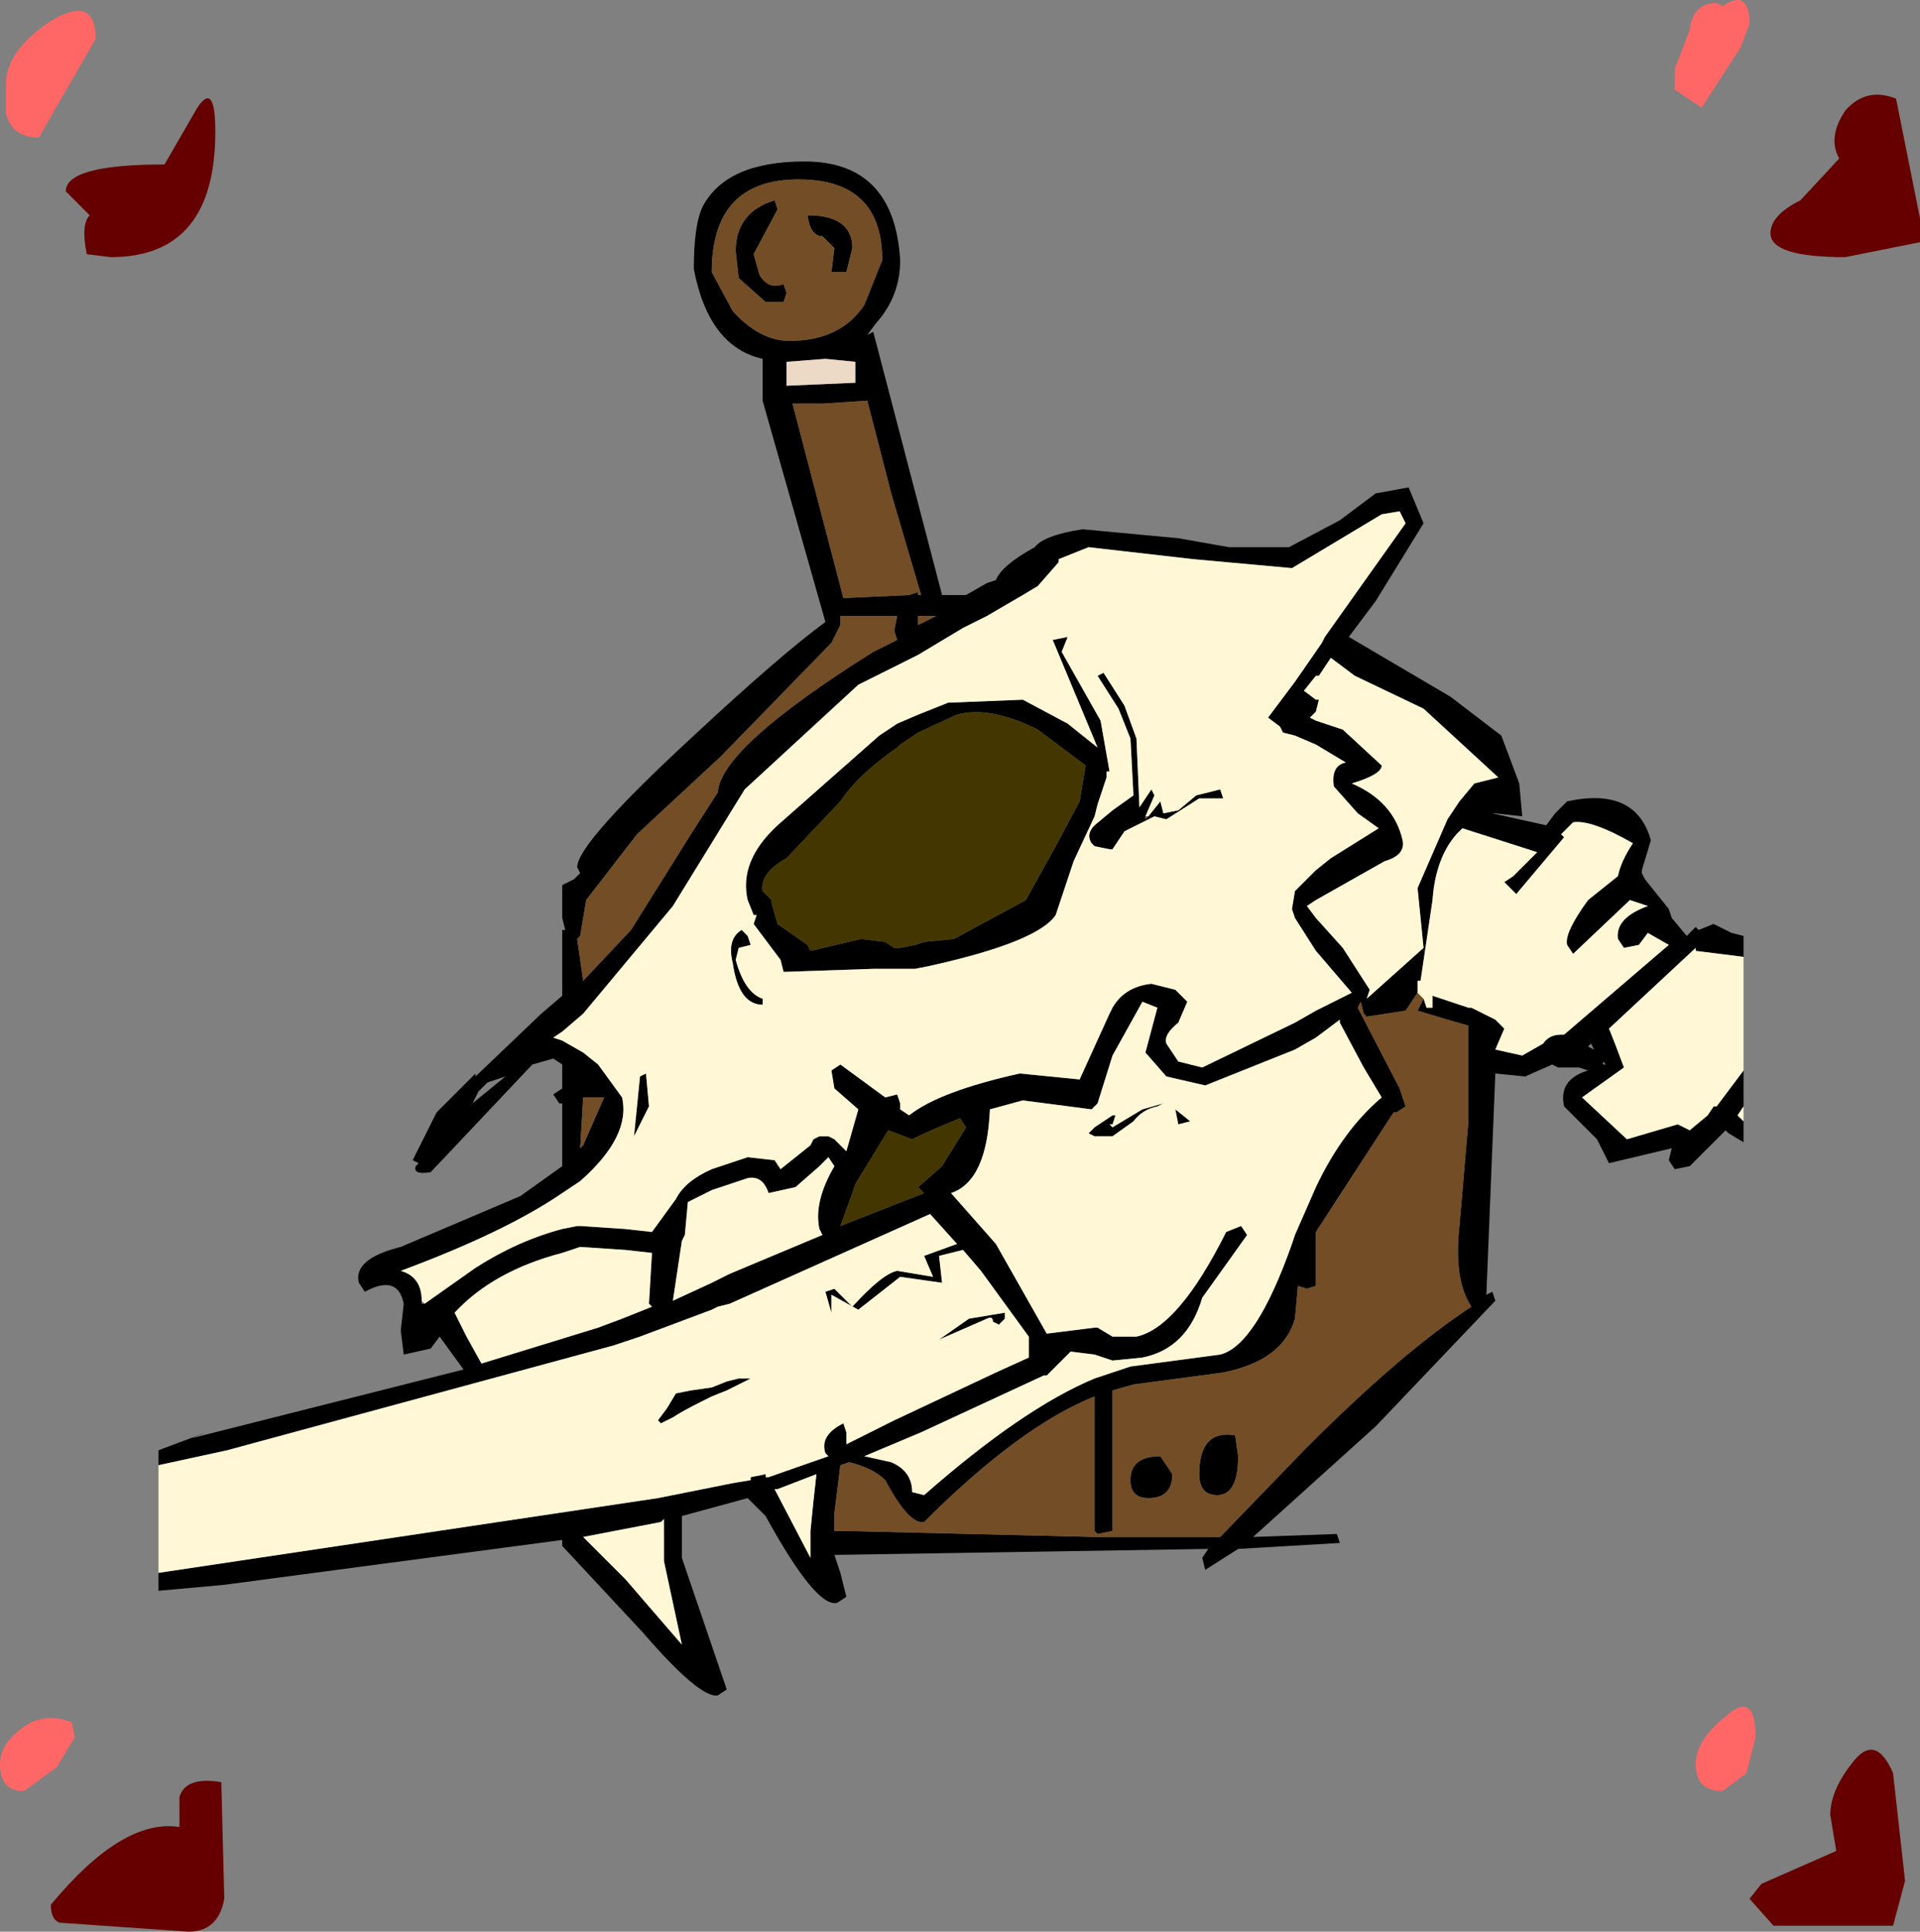 <?xml version="1.0" encoding="UTF-8" standalone="no"?>
<svg xmlns:xlink="http://www.w3.org/1999/xlink" height="32.3px" width="32.1px" xmlns="http://www.w3.org/2000/svg">
  <rect width="100%" height="100%" fill="#808080" stroke="none"/>
  <g transform="matrix(1.0, 0.0, 0.0, 1.0, -0.6, -0.3)">
    <path d="M29.85 0.7 L29.7 1.1 29.6 1.25 29.05 2.1 28.6 1.8 28.6 1.45 28.85 0.8 Q28.9 0.35 29.3 0.35 L29.4 0.4 Q29.85 0.1 29.85 0.7 M1.25 2.6 Q0.8 2.6 0.7 2.2 L0.7 1.7 Q0.7 1.15 1.45 0.65 2.2 0.2 2.2 0.95 L1.25 2.6 M1.85 29.35 L1.55 29.85 1.0 30.25 Q0.6 30.25 0.6 29.8 0.6 29.5 0.9 29.25 1.3 28.9 1.8 29.1 L1.85 29.35 M29.95 29.35 L29.8 29.95 29.4 30.25 Q28.95 30.25 28.95 29.8 28.95 29.4 29.45 29.0 29.95 28.55 29.95 29.35" fill="#ff6666" fill-rule="evenodd" stroke="none"/>
    <path d="M32.7 3.95 L32.7 4.35 31.45 4.6 Q30.2 4.6 30.2 4.2 30.2 3.9 30.7 3.65 L31.35 2.95 Q31.15 2.6 31.45 2.15 31.8 1.75 32.3 1.95 L32.7 3.95 M4.2 2.5 Q4.2 4.6 2.45 4.6 L2.05 4.55 Q1.95 4.05 2.1 3.9 L1.7 3.5 Q1.7 3.05 3.35 3.05 L3.9 2.1 Q4.2 1.65 4.2 2.5 M3.6 30.35 Q3.7 30.0 4.3 30.1 L4.35 32.05 Q4.25 32.6 3.75 32.6 L1.6 32.45 Q1.45 32.4 1.45 32.15 2.65 30.7 3.6 30.85 L3.6 30.35 M32.25 32.5 L31.25 32.5 30.25 32.5 29.85 32.05 30.05 31.8 31.3 31.25 31.2 30.65 Q31.2 30.25 31.55 29.8 31.95 29.25 32.25 29.95 L32.45 31.75 32.25 32.5" fill="#660000" fill-rule="evenodd" stroke="none"/>
    <path d="M7.7 22.1 L8.55 21.5 Q9.25 21.05 10.0 20.85 L10.25 20.8 10.3 20.8 11.05 20.85 11.5 20.9 11.9 20.35 Q12.05 20.05 12.5 19.85 L12.8 19.75 13.1 19.65 13.55 19.7 13.65 19.85 14.15 19.45 14.2 19.35 14.3 19.3 14.45 19.3 14.55 19.35 14.75 19.55 14.95 18.85 14.55 18.5 14.5 18.2 14.65 18.1 15.4 18.65 15.6 18.6 15.65 18.75 15.65 18.85 15.8 18.95 Q16.3 18.55 17.65 18.25 L18.65 18.35 19.15 17.25 19.2 17.15 Q19.4 16.8 19.85 16.75 L20.25 16.85 20.45 17.05 20.3 17.4 Q20.05 17.6 20.1 17.75 L20.3 18.05 20.7 18.15 22.25 17.4 22.6 17.2 23.2 16.9 22.6 16.2 22.25 15.65 22.2 15.5 22.25 15.2 22.6 14.85 22.85 14.65 23.65 14.15 23.3 13.9 22.9 13.45 Q22.85 13.1 23.1 13.05 L22.6 12.75 22.25 12.6 22.05 12.55 22.0 12.45 21.8 12.3 22.25 11.7 22.7 11.05 22.75 10.95 24.1 9.05 24.0 8.85 23.7 8.9 22.2 9.8 20.55 9.65 18.8 9.45 18.3 9.65 18.3 9.7 17.95 10.1 17.7 10.25 17.1 10.6 16.7 10.8 15.95 11.25 15.65 11.4 14.95 11.75 13.05 13.5 11.85 15.45 10.35 17.25 10.0 17.55 9.85 17.65 10.0 17.7 10.35 17.9 10.6 18.1 11.0 18.65 Q11.15 19.3 10.3 20.05 L10.0 20.25 Q9.05 20.9 7.3 21.55 7.65 21.65 7.65 22.05 L7.65 22.1 7.7 22.1 M3.25 24.8 L3.25 24.55 4.05 24.25 3.8 24.35 8.35 23.2 7.95 22.65 7.8 22.85 7.35 22.95 7.3 22.55 7.35 22.1 Q7.25 21.6 6.7 21.9 L6.6 21.75 Q6.5 21.35 7.3 21.15 L9.3 20.3 10.0 19.8 10.0 18.75 9.95 18.75 9.85 18.6 10.0 18.5 10.0 18.1 9.85 18.0 9.5 18.1 7.8 19.9 Q7.5 19.95 7.55 19.8 L7.6 19.75 7.5 19.7 7.9 18.9 8.55 18.25 8.55 18.3 9.65 17.25 10.0 16.95 10.0 15.85 10.05 15.85 10.0 15.65 10.0 15.45 10.0 15.1 10.2 15.0 10.25 14.95 10.3 14.9 10.25 14.8 Q10.25 14.4 12.2 12.6 13.65 11.25 14.4 10.7 L13.35 7.0 13.35 6.3 Q12.45 6.1 12.2 4.8 12.2 4.05 12.35 3.75 12.75 3.0 14.05 3.0 15.55 3.0 15.65 4.65 15.65 5.25 15.25 5.7 L15.1 5.9 15.2 5.85 16.35 10.25 16.75 10.25 17.1 10.05 17.25 10.0 Q17.35 9.75 17.9 9.45 18.05 9.25 18.7 9.15 L20.3 9.3 21.15 9.45 22.15 9.45 23.0 9.0 23.6 8.55 24.15 8.45 24.4 9.05 23.6 10.35 23.15 10.95 24.85 11.95 25.7 12.6 26.0 13.4 26.05 13.95 25.6 13.9 25.55 13.9 26.45 14.1 26.6 13.9 26.8 13.7 Q27.95 13.45 28.2 14.35 L28.05 14.85 28.05 14.9 28.1 15.0 28.5 15.5 28.55 15.65 28.8 15.95 28.95 15.8 29.0 15.85 29.25 15.75 29.55 15.9 29.75 15.95 29.75 16.3 28.95 16.2 28.95 16.15 27.5 17.5 27.6 17.75 27.75 18.15 27.05 18.65 27.8 19.35 28.65 19.1 28.85 19.2 29.15 18.95 29.25 18.8 29.3 18.8 29.75 18.2 29.75 18.8 29.65 18.95 29.75 19.05 29.75 19.4 29.5 19.25 29.45 19.2 28.85 19.8 28.6 19.85 28.5 19.7 28.55 19.5 27.5 19.75 27.3 19.35 26.75 18.8 Q26.65 18.35 27.15 18.2 L27.0 18.15 26.85 18.15 26.65 18.15 26.55 18.1 26.1 18.3 25.6 18.25 25.45 21.95 25.55 21.9 25.6 22.05 23.6 24.15 21.55 26.0 22.95 25.95 23.0 26.1 21.3 26.2 20.75 26.55 20.7 26.35 20.8 26.2 14.55 26.3 14.65 26.6 14.75 27.0 14.6 27.1 Q14.25 27.2 13.4 25.65 L13.1 25.35 12.0 25.65 12.0 26.35 12.75 28.55 12.6 28.65 Q12.3 28.7 11.35 27.6 L10.0 26.15 10.0 26.05 4.35 26.8 3.25 26.9 3.25 26.6 11.6 25.35 12.85 25.1 13.15 25.05 13.15 25.0 13.4 24.95 13.4 25.0 13.45 25.0 14.45 24.65 14.4 24.6 Q14.3 24.3 14.7 24.1 L14.75 24.25 14.75 24.45 15.55 24.05 17.25 23.25 17.8 23.0 17.8 22.65 17.0 21.55 16.7 21.2 16.3 21.3 16.35 21.75 15.65 21.65 14.95 22.2 14.5 21.95 14.5 22.25 14.4 21.9 14.55 21.85 14.85 22.15 Q15.35 21.6 15.6 21.55 L16.2 21.65 16.05 21.3 16.6 21.1 16.15 20.6 12.8 22.1 12.6 22.15 12.5 22.2 11.3 22.65 10.85 22.8 4.4 24.55 3.25 24.8 M22.6 11.6 L22.4 11.85 22.6 12.0 22.65 12.0 22.6 12.2 22.5 12.3 22.6 12.35 23.05 12.5 23.7 13.1 Q23.7 13.25 23.2 13.4 23.9 13.7 24.05 14.35 24.1 14.6 23.75 14.7 L22.6 15.35 22.45 15.45 22.6 15.65 23.05 16.15 23.5 16.85 23.45 17.0 24.4 16.15 24.3 15.15 24.8 14.0 25.0 13.7 25.25 13.4 25.65 13.3 24.4 12.15 23.25 11.6 22.85 11.3 22.65 11.6 22.6 11.6 M24.4 17.0 L24.45 17.15 24.55 17.15 24.55 16.95 25.15 17.15 25.2 17.15 25.6 17.35 25.75 17.5 25.6 17.85 26.05 17.95 26.4 17.75 Q26.5 17.6 26.7 17.6 L26.75 17.6 28.5 16.1 28.15 15.9 28.0 16.1 27.75 16.15 27.65 16.0 Q27.6 15.65 28.15 15.45 L27.85 15.35 26.9 16.25 26.8 16.1 Q26.75 15.9 27.15 15.35 L27.65 14.95 Q27.7 14.7 27.9 14.4 27.2 14.0 26.9 14.05 L26.7 14.25 26.75 14.3 25.95 15.25 25.9 15.2 25.75 15.05 25.9 14.95 26.3 14.55 25.05 14.15 24.95 14.25 Q24.6 14.65 24.55 15.35 L24.35 16.7 24.3 16.7 24.3 16.85 24.3 16.9 24.1 17.2 23.45 17.3 23.4 17.25 23.35 17.05 23.3 17.15 24.0 18.5 24.1 18.8 23.95 18.9 23.9 18.9 22.6 20.9 22.6 21.8 22.45 21.85 22.3 21.8 22.25 22.35 Q22.05 23.05 21.05 23.25 L19.55 23.45 19.2 23.55 19.2 25.9 18.95 25.95 18.9 25.9 18.9 23.65 Q17.65 24.15 16.05 25.75 15.8 25.8 15.4 25.05 15.2 24.85 14.8 24.75 L14.65 24.8 14.55 25.6 14.55 25.9 14.75 25.9 18.9 26.0 21.0 26.0 22.45 24.5 Q24.05 22.9 25.2 22.15 24.9 21.7 25.0 20.8 L25.15 19.05 25.15 17.45 24.8 17.35 24.3 17.2 24.4 17.0 M27.45 18.1 L27.4 18.05 27.4 18.1 27.45 18.1 M27.2 17.75 L27.15 17.8 27.25 17.85 27.2 17.75 M19.8 13.95 L20.0 13.7 20.05 13.9 20.3 13.85 20.6 13.6 21.0 13.5 21.05 13.65 20.65 13.65 20.1 14.0 19.9 13.95 19.4 14.2 19.2 14.5 19.15 14.5 18.9 14.45 18.85 14.4 Q18.75 14.25 18.9 14.1 L19.2 13.85 19.55 13.6 19.5 12.65 19.3 12.15 18.95 11.6 19.05 11.55 19.4 12.1 19.6 12.65 19.65 13.8 19.85 13.5 19.9 13.6 19.75 13.95 19.75 14.0 19.8 13.95 M22.25 17.85 L20.75 18.45 20.1 18.3 19.75 17.9 19.95 17.15 19.7 17.05 19.2 17.95 18.95 18.75 18.9 18.8 18.85 18.85 17.7 18.7 17.15 18.85 Q17.1 20.05 16.5 20.25 L17.25 21.1 18.1 22.6 18.9 22.5 18.95 22.5 19.2 22.65 19.6 22.65 Q20.3 22.5 21.1 20.9 L21.35 20.8 21.45 20.95 20.7 22.0 Q20.45 22.85 19.7 23.0 L19.2 23.05 19.05 23.0 18.9 22.95 18.5 22.9 18.1 23.3 18.05 23.3 16.0 24.25 15.05 24.65 15.5 24.75 Q15.85 24.9 15.85 25.25 L16.05 25.3 Q17.7 23.85 18.9 23.35 L19.2 23.25 19.5 23.15 21.0 22.95 Q21.6 22.8 22.2 21.1 L22.25 20.95 22.6 20.15 Q23.05 19.2 23.7 18.65 L23.4 18.15 23.0 17.4 23.0 17.35 22.6 17.65 22.25 17.85 M20.5 19.05 L20.3 19.1 20.25 18.85 20.5 19.05 M21.3 24.65 Q21.3 25.3 20.95 25.3 20.65 25.3 20.65 24.95 20.65 24.2 21.25 24.3 L21.3 24.65 M14.1 3.9 Q14.85 3.9 14.85 4.45 L14.75 4.85 14.5 4.85 14.55 4.45 14.35 4.25 Q14.15 4.25 14.1 3.9 M13.6 3.8 L13.2 4.55 13.3 4.9 Q13.45 5.15 13.7 5.05 L13.75 5.2 13.7 5.35 13.4 5.35 12.95 4.95 12.9 4.5 Q12.9 3.85 13.55 3.65 L13.6 3.8 M13.8 6.0 Q14.65 6.0 15.05 5.4 L15.35 4.65 Q15.35 3.3 13.95 3.3 12.5 3.3 12.5 4.85 L12.85 5.5 Q13.3 6.0 13.8 6.0 M14.35 7.05 L13.85 7.05 14.7 10.3 15.8 10.25 15.95 10.2 15.95 10.25 16.0 10.25 15.5 8.55 15.1 7.0 14.35 7.05 M14.4 6.3 L13.75 6.35 13.75 6.75 14.9 6.7 14.9 6.35 14.4 6.3 M14.65 10.75 L14.5 11.05 12.65 12.95 11.25 14.25 10.4 15.35 10.3 15.95 10.25 16.0 10.35 16.7 11.15 15.85 12.15 14.25 12.6 13.55 Q12.65 12.8 15.2 11.2 L15.6 11.0 15.55 10.85 15.6 10.6 14.65 10.6 14.65 10.75 M15.95 10.75 L16.25 10.6 15.95 10.6 15.95 10.75 M16.45 12.05 L17.7 12.0 18.45 12.4 18.95 12.8 18.2 11.0 18.45 10.95 18.35 11.2 19.0 12.35 19.15 13.2 19.1 13.2 19.1 13.3 18.95 13.75 18.9 13.95 18.55 14.7 18.25 15.6 Q17.95 16.05 16.15 16.45 L15.9 16.5 15.65 16.5 15.2 16.5 13.75 16.55 13.7 16.55 13.65 16.35 13.2 15.75 13.25 15.6 13.2 15.6 13.1 15.35 Q12.95 14.7 13.6 14.1 L15.3 12.6 15.6 12.4 15.95 12.25 16.45 12.05 M8.6 18.55 L8.5 18.75 9.05 18.3 8.75 18.4 8.6 18.55 M8.4 22.65 L8.65 23.1 10.6 22.5 11.0 22.35 11.5 22.15 11.45 22.1 11.5 21.25 11.05 21.2 10.3 21.15 10.0 21.25 Q8.85 21.55 8.2 22.25 L8.4 22.65 M17.95 12.5 Q17.15 12.1 16.6 12.25 L15.95 12.55 15.65 12.75 15.6 12.8 Q14.95 13.25 14.65 13.7 L13.75 14.65 Q13.3 14.9 13.35 15.2 L13.5 15.35 13.5 15.4 13.6 15.75 14.1 16.1 14.15 16.2 15.0 16.0 15.4 16.05 15.55 16.15 15.65 16.15 15.9 16.1 16.05 16.05 16.55 16.0 17.75 15.35 18.25 14.45 18.65 13.7 18.75 13.1 17.95 12.5 M11.4 18.25 L11.45 18.8 11.2 19.3 11.3 18.3 11.4 18.25 M13.1 15.95 L13.15 16.1 12.95 16.15 12.9 16.35 Q13.05 16.9 13.35 17.0 L13.35 17.1 Q12.95 17.1 12.85 16.4 12.75 16.0 13.0 15.85 L13.1 15.95 M14.45 19.65 L14.3 19.8 13.9 20.15 13.45 20.25 Q13.35 19.95 13.1 20.0 L12.8 20.1 12.5 20.2 12.1 20.4 12.05 20.95 12.0 21.05 11.85 22.05 12.5 21.75 12.8 21.6 14.35 20.95 14.3 20.85 Q14.2 20.4 14.55 19.8 L14.45 19.65 M14.65 20.8 L16.05 20.25 15.95 20.15 16.35 19.8 16.75 19.15 16.65 19.0 Q16.15 19.2 15.85 19.35 L15.45 19.2 14.9 20.1 14.85 20.25 14.65 20.8 M10.35 19.45 L10.7 18.65 10.35 18.65 10.3 19.5 10.35 19.45 M12.3 23.75 Q12.0 23.9 11.85 24.0 L11.65 24.1 11.6 24.05 11.75 23.85 11.9 23.6 12.15 23.55 12.5 23.5 12.75 23.4 12.95 23.35 13.15 23.35 12.75 23.55 12.5 23.65 12.3 23.75 M19.7 18.85 L20.05 18.75 19.95 18.8 Q19.7 18.85 19.55 19.05 L19.2 19.3 19.15 19.3 18.9 19.3 18.8 19.25 18.9 19.15 19.2 18.95 19.25 18.95 19.2 19.1 19.15 19.1 19.2 19.15 19.7 18.85 M16.3 22.7 L16.8 22.35 17.4 22.25 17.4 22.35 17.3 22.45 17.2 22.4 Q17.2 22.3 17.1 22.35 L16.3 22.7 M19.8 25.35 Q19.5 25.35 19.5 25.05 19.5 24.65 20.0 24.65 L20.2 24.95 Q20.2 25.35 19.8 25.35 M14.2 25.4 L14.25 24.95 13.6 25.2 13.55 25.2 14.15 26.35 14.15 25.9 14.2 25.4 M11.7 25.7 L11.65 25.75 10.35 26.0 11.05 26.7 12.0 27.8 11.7 26.4 11.7 25.7" fill="#000000" fill-rule="evenodd" stroke="none"/>
    <path d="M24.3 16.9 L24.4 17.0 24.3 17.2 24.8 17.35 25.15 17.45 25.15 19.05 25.0 20.8 Q24.9 21.7 25.2 22.15 24.05 22.9 22.45 24.5 L21.0 26.0 18.9 26.0 14.75 25.9 14.55 25.9 14.55 25.6 14.65 24.8 14.8 24.75 Q15.2 24.85 15.4 25.05 15.8 25.8 16.05 25.75 17.65 24.15 18.9 23.65 L18.9 25.9 18.95 25.95 19.2 25.9 19.2 23.55 19.55 23.45 21.05 23.25 Q22.05 23.05 22.25 22.35 L22.3 21.8 22.45 21.85 22.6 21.8 22.6 20.9 23.9 18.9 23.95 18.9 24.1 18.8 24.0 18.5 23.3 17.15 23.35 17.05 23.4 17.25 23.45 17.3 24.1 17.2 24.3 16.9 M19.75 13.95 L19.8 13.95 19.75 14.0 19.75 13.95 M21.3 24.65 L21.25 24.3 Q20.65 24.2 20.65 24.95 20.65 25.3 20.95 25.3 21.3 25.3 21.3 24.65 M14.35 7.05 L15.1 7.0 15.5 8.55 16.0 10.25 15.95 10.25 15.95 10.2 15.8 10.25 14.7 10.3 13.85 7.05 14.35 7.05 M13.8 6.0 Q13.3 6.0 12.85 5.5 L12.5 4.85 Q12.5 3.3 13.95 3.3 15.35 3.3 15.35 4.65 L15.05 5.4 Q14.65 6.0 13.8 6.0 M13.6 3.8 L13.55 3.65 Q12.9 3.85 12.9 4.5 L12.95 4.95 13.4 5.35 13.7 5.35 13.75 5.2 13.7 5.05 Q13.45 5.15 13.3 4.9 L13.2 4.55 13.6 3.8 M14.1 3.9 Q14.15 4.25 14.35 4.25 L14.55 4.45 14.5 4.85 14.75 4.85 14.85 4.45 Q14.85 3.9 14.1 3.9 M15.95 10.75 L15.95 10.6 16.25 10.6 15.95 10.75 M14.65 10.75 L14.65 10.6 15.6 10.6 15.55 10.85 15.6 11.0 15.2 11.2 Q12.65 12.8 12.6 13.55 L12.15 14.25 11.15 15.85 10.35 16.7 10.25 16.0 10.3 15.95 10.4 15.35 11.25 14.25 12.65 12.95 14.5 11.05 14.65 10.75 M10.35 19.45 L10.3 19.5 10.35 18.65 10.7 18.65 10.35 19.45 M19.8 25.35 Q20.2 25.35 20.2 24.95 L20.0 24.65 Q19.5 24.65 19.5 25.05 19.5 25.35 19.8 25.35" fill="#734d26" fill-rule="evenodd" stroke="none"/>
    <path d="M14.4 6.3 L14.9 6.35 14.9 6.7 13.75 6.75 13.75 6.35 14.4 6.3" fill="#ecd9c6" fill-rule="evenodd" stroke="none"/>
    <path d="M7.65 22.05 Q7.65 21.65 7.3 21.55 9.05 20.9 10.0 20.25 L10.3 20.05 Q11.15 19.3 11.0 18.65 L10.6 18.1 10.35 17.9 10.0 17.7 9.85 17.65 10.0 17.55 10.35 17.25 11.85 15.45 13.05 13.5 14.95 11.75 15.65 11.4 15.95 11.25 16.7 10.8 17.1 10.6 17.7 10.25 17.95 10.1 18.3 9.7 18.3 9.65 18.8 9.45 20.55 9.65 22.2 9.8 23.7 8.9 24.0 8.85 24.1 9.05 22.75 10.95 22.7 11.05 22.25 11.7 21.8 12.3 22.0 12.45 22.05 12.55 22.25 12.6 22.6 12.75 23.1 13.05 Q22.85 13.1 22.9 13.45 L23.3 13.9 23.65 14.15 22.85 14.65 22.6 14.85 22.25 15.2 22.2 15.5 22.25 15.65 22.6 16.2 23.2 16.9 22.6 17.2 22.25 17.4 20.7 18.15 20.3 18.05 20.1 17.75 Q20.05 17.6 20.3 17.4 L20.45 17.05 20.25 16.85 19.85 16.75 Q19.4 16.8 19.2 17.15 L19.15 17.25 18.65 18.35 17.65 18.25 Q16.3 18.55 15.8 18.95 L15.65 18.85 15.65 18.75 15.6 18.6 15.4 18.65 14.65 18.1 14.5 18.2 14.55 18.5 14.95 18.85 14.75 19.55 14.55 19.35 14.45 19.3 14.3 19.3 14.2 19.35 14.15 19.45 13.65 19.85 13.55 19.7 13.1 19.65 12.8 19.75 12.5 19.85 Q12.05 20.05 11.9 20.35 L11.5 20.9 11.05 20.85 10.3 20.8 10.25 20.8 10.0 20.85 Q9.25 21.05 8.55 21.5 L7.7 22.1 7.65 22.05 M29.75 16.3 L29.75 18.2 29.3 18.8 29.25 18.8 29.15 18.95 28.85 19.2 28.65 19.1 27.8 19.35 27.05 18.65 27.75 18.15 27.6 17.75 27.5 17.5 28.95 16.15 28.95 16.2 29.75 16.3 M29.75 18.8 L29.75 19.05 29.65 18.95 29.75 18.8 M3.25 26.6 L3.25 24.8 4.4 24.55 10.85 22.8 11.3 22.65 12.5 22.2 12.6 22.15 12.8 22.1 16.15 20.6 16.6 21.1 16.05 21.3 16.2 21.65 15.6 21.55 Q15.35 21.6 14.85 22.15 L14.55 21.85 14.4 21.9 14.5 22.25 14.5 21.95 14.95 22.2 15.65 21.65 16.35 21.75 16.3 21.3 16.7 21.2 17.0 21.55 17.8 22.65 17.8 23.0 17.25 23.25 15.55 24.05 14.75 24.45 14.75 24.25 14.7 24.1 Q14.3 24.3 14.4 24.6 L14.45 24.65 13.45 25.0 13.4 25.0 13.4 24.95 13.15 25.0 13.15 25.05 12.85 25.1 11.6 25.35 3.25 26.6 M24.3 16.9 L24.3 16.85 24.3 16.7 24.35 16.7 24.55 15.35 Q24.6 14.65 24.95 14.25 L25.05 14.15 26.3 14.55 25.9 14.95 25.75 15.05 25.9 15.2 25.95 15.25 26.75 14.3 26.7 14.25 26.9 14.05 Q27.2 14.0 27.9 14.4 27.7 14.7 27.65 14.95 L27.15 15.35 Q26.75 15.9 26.8 16.1 L26.9 16.25 27.85 15.35 28.15 15.45 Q27.6 15.65 27.65 16.0 L27.75 16.15 28.0 16.1 28.15 15.9 28.5 16.1 26.75 17.6 26.7 17.6 Q26.5 17.6 26.4 17.75 L26.05 17.95 25.6 17.85 25.75 17.5 25.6 17.35 25.2 17.15 25.15 17.15 24.55 16.95 24.55 17.15 24.45 17.15 24.4 17.0 24.3 16.9 M22.6 11.6 L22.65 11.6 22.85 11.3 23.25 11.6 24.4 12.15 25.65 13.3 25.25 13.4 25.0 13.7 24.8 14.0 24.3 15.15 24.4 16.15 23.45 17.0 23.5 16.85 23.05 16.15 22.6 15.65 22.45 15.45 22.6 15.35 23.75 14.7 Q24.1 14.6 24.05 14.35 23.9 13.7 23.2 13.4 23.7 13.25 23.7 13.1 L23.05 12.5 22.6 12.35 22.5 12.3 22.6 12.2 22.65 12.0 22.6 12.0 22.4 11.85 22.6 11.6 M19.75 13.95 L19.9 13.6 19.85 13.5 19.65 13.8 19.6 12.65 19.4 12.1 19.05 11.55 18.95 11.6 19.3 12.15 19.5 12.65 19.55 13.6 19.2 13.85 18.9 14.1 Q18.75 14.25 18.85 14.4 L18.9 14.45 19.15 14.5 19.2 14.5 19.4 14.2 19.9 13.95 20.1 14.0 20.65 13.65 21.05 13.65 21.0 13.5 20.6 13.6 20.3 13.85 20.05 13.9 20.0 13.7 19.8 13.95 19.75 13.95 M20.5 19.05 L20.25 18.85 20.3 19.1 20.5 19.05 M22.25 17.85 L22.6 17.65 23.0 17.35 23.0 17.4 23.4 18.15 23.7 18.65 Q23.05 19.2 22.6 20.15 L22.25 20.95 22.2 21.1 Q21.6 22.8 21.0 22.95 L19.5 23.15 19.2 23.25 18.9 23.35 Q17.7 23.85 16.05 25.3 L15.85 25.25 Q15.85 24.9 15.5 24.75 L15.05 24.65 16.0 24.25 18.05 23.3 18.1 23.3 18.5 22.9 18.9 22.95 19.05 23.0 19.2 23.05 19.7 23.0 Q20.45 22.85 20.7 22.0 L21.45 20.95 21.35 20.8 21.1 20.9 Q20.3 22.5 19.6 22.65 L19.2 22.65 18.95 22.5 18.9 22.5 18.1 22.6 17.25 21.1 16.5 20.25 Q17.1 20.05 17.15 18.85 L17.7 18.7 18.85 18.85 18.9 18.8 18.95 18.75 19.2 17.95 19.7 17.05 19.95 17.15 19.75 17.9 20.1 18.3 20.75 18.45 22.25 17.85 M16.45 12.05 L15.95 12.25 15.6 12.4 15.3 12.6 13.6 14.1 Q12.95 14.7 13.1 15.35 L13.2 15.6 13.25 15.6 13.2 15.75 13.65 16.35 13.7 16.55 13.75 16.55 15.2 16.5 15.65 16.5 15.9 16.5 16.15 16.45 Q17.95 16.05 18.25 15.6 L18.55 14.7 18.9 13.95 18.95 13.75 19.1 13.3 19.1 13.2 19.15 13.2 19.0 12.35 18.35 11.2 18.45 10.95 18.2 11.0 18.95 12.8 18.45 12.4 17.7 12.0 16.45 12.05 M8.4 22.65 L8.2 22.25 Q8.85 21.55 10.0 21.25 L10.3 21.15 11.05 21.2 11.5 21.25 11.45 22.1 11.5 22.15 11.0 22.35 10.6 22.5 8.65 23.1 8.4 22.65 M14.45 19.65 L14.55 19.8 Q14.2 20.4 14.3 20.85 L14.35 20.95 12.8 21.6 12.5 21.75 11.85 22.05 12.0 21.05 12.05 20.95 12.1 20.4 12.5 20.2 12.8 20.1 13.1 20.0 Q13.35 19.95 13.45 20.25 L13.9 20.15 14.3 19.8 14.45 19.65 M13.1 15.95 L13.0 15.85 Q12.75 16.0 12.85 16.4 12.95 17.1 13.35 17.1 L13.35 17.0 Q13.05 16.9 12.9 16.35 L12.95 16.15 13.15 16.1 13.1 15.95 M11.4 18.25 L11.3 18.3 11.2 19.3 11.45 18.8 11.4 18.25 M12.3 23.75 L12.5 23.65 12.75 23.55 13.15 23.35 12.95 23.35 12.75 23.4 12.5 23.5 12.15 23.55 11.9 23.6 11.75 23.85 11.6 24.05 11.65 24.1 11.85 24.0 Q12.0 23.9 12.3 23.75 M19.7 18.85 L19.2 19.15 19.15 19.1 19.2 19.1 19.25 18.95 19.2 18.95 18.9 19.15 18.8 19.25 18.9 19.3 19.15 19.3 19.2 19.3 19.55 19.05 Q19.7 18.85 19.95 18.8 L20.05 18.75 19.7 18.85 M16.3 22.7 L17.1 22.35 Q17.2 22.3 17.2 22.4 L17.3 22.45 17.4 22.35 17.4 22.25 16.8 22.35 16.3 22.7 M11.7 25.7 L11.7 26.4 12.0 27.8 11.05 26.7 10.35 26.0 11.65 25.75 11.7 25.7 M14.2 25.4 L14.15 25.9 14.15 26.35 13.55 25.2 13.6 25.2 14.25 24.95 14.2 25.4" fill="#fff7d5" fill-rule="evenodd" stroke="none"/>
    <path d="M17.95 12.5 L18.75 13.1 18.65 13.7 18.25 14.45 17.75 15.35 16.55 16.0 16.05 16.05 15.9 16.1 15.65 16.15 15.55 16.15 15.4 16.05 15.0 16.0 14.15 16.2 14.1 16.1 13.6 15.75 13.5 15.4 13.5 15.35 13.35 15.2 Q13.3 14.9 13.75 14.65 L14.65 13.7 Q14.95 13.25 15.6 12.8 L15.65 12.75 15.95 12.55 16.6 12.25 Q17.15 12.1 17.95 12.5 M14.65 20.8 L14.85 20.25 14.9 20.1 15.45 19.2 15.85 19.35 Q16.15 19.2 16.65 19.0 L16.75 19.15 16.35 19.8 15.95 20.15 16.05 20.25 14.65 20.8" fill="#443600" fill-rule="evenodd" stroke="none"/>
  </g>
</svg>
